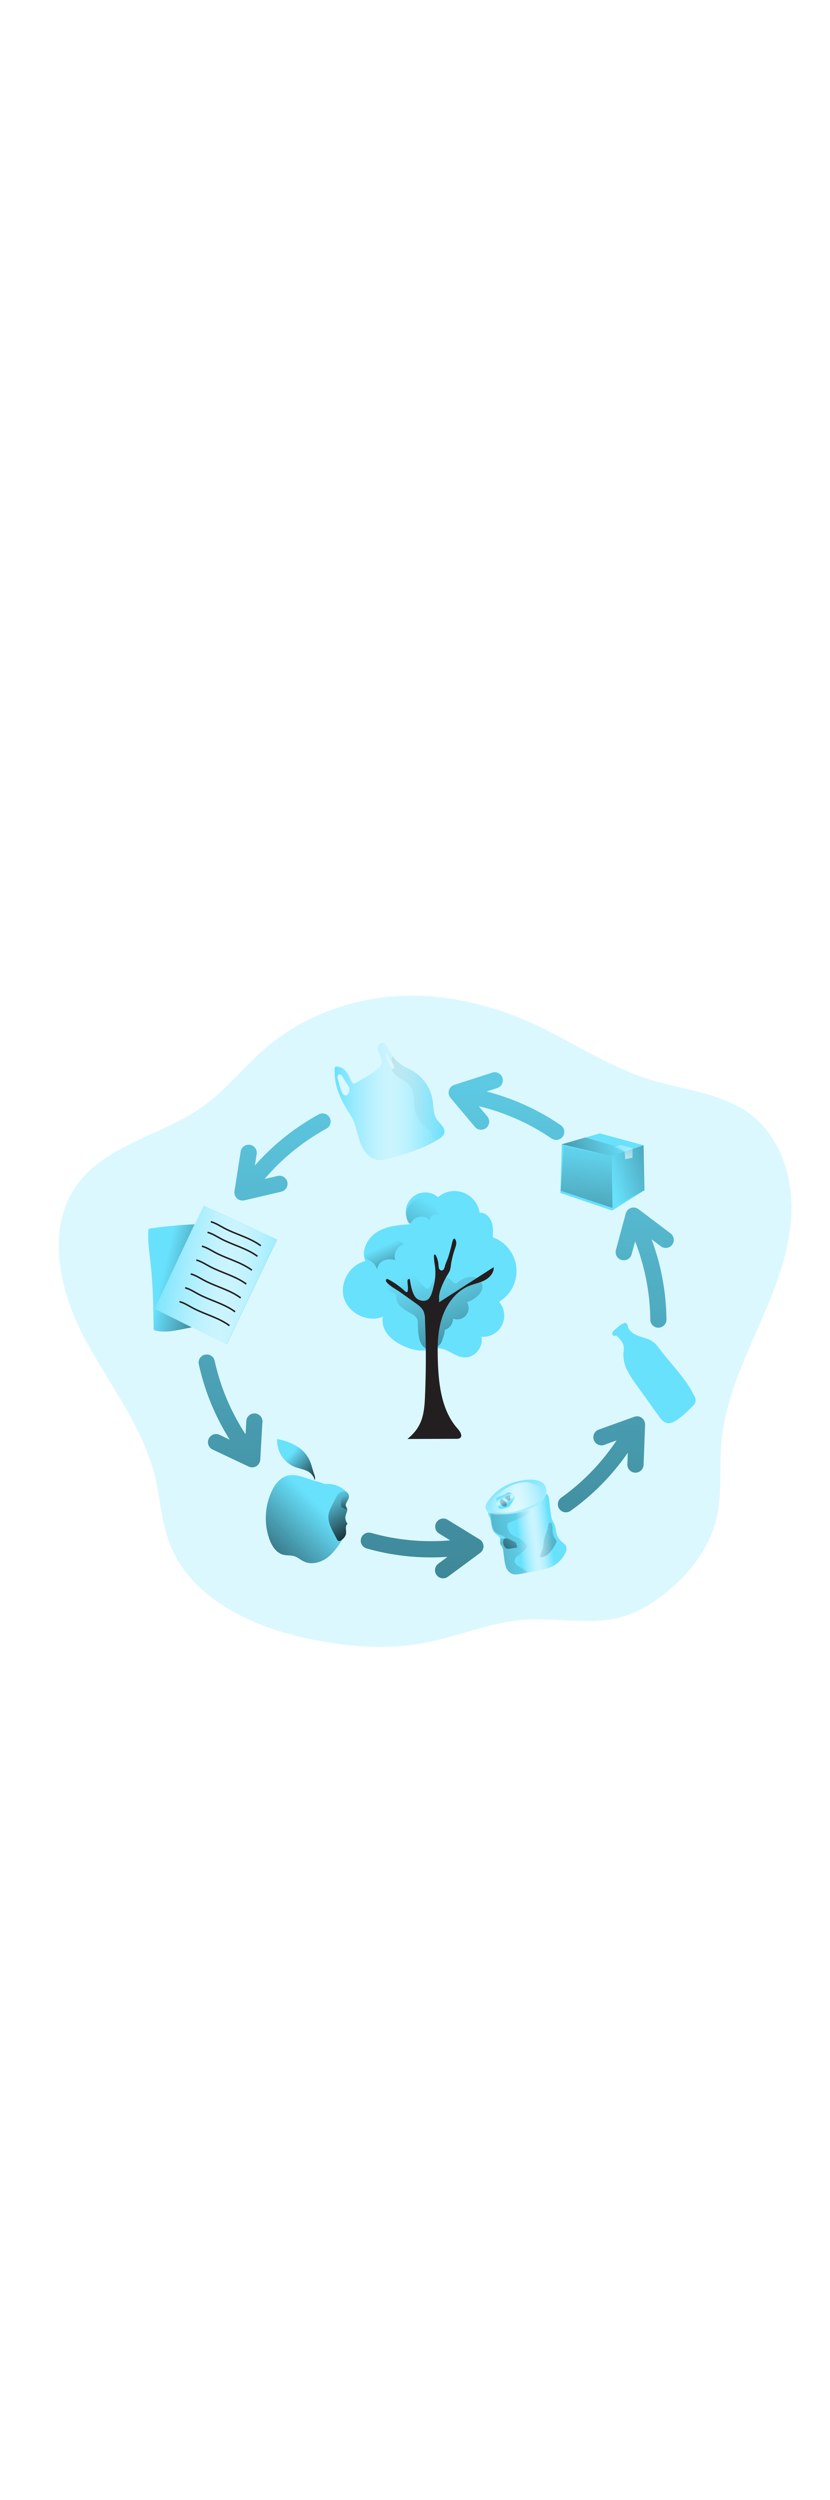 <svg id="_0245_recycling_4" xmlns="http://www.w3.org/2000/svg" xmlns:xlink="http://www.w3.org/1999/xlink" viewBox="0 0 500 500" data-imageid="recycling-4-19" imageName="Recycling 4" class="illustrations_image" style="width: 166px;"><defs><style>.cls-1_recycling-4-19,.cls-2_recycling-4-19,.cls-3_recycling-4-19,.cls-4_recycling-4-19,.cls-5_recycling-4-19,.cls-6_recycling-4-19,.cls-7_recycling-4-19,.cls-8_recycling-4-19,.cls-9_recycling-4-19,.cls-10_recycling-4-19,.cls-11_recycling-4-19,.cls-12_recycling-4-19,.cls-13_recycling-4-19,.cls-14_recycling-4-19,.cls-15_recycling-4-19,.cls-16_recycling-4-19,.cls-17_recycling-4-19,.cls-18_recycling-4-19,.cls-19_recycling-4-19,.cls-20_recycling-4-19,.cls-21_recycling-4-19,.cls-22_recycling-4-19,.cls-23_recycling-4-19,.cls-24_recycling-4-19,.cls-25_recycling-4-19,.cls-26_recycling-4-19,.cls-27_recycling-4-19,.cls-28_recycling-4-19,.cls-29_recycling-4-19,.cls-30_recycling-4-19,.cls-31_recycling-4-19,.cls-32_recycling-4-19,.cls-33_recycling-4-19,.cls-34_recycling-4-19,.cls-35_recycling-4-19{stroke-width:0px;}.cls-1_recycling-4-19,.cls-36_recycling-4-19{fill:none;}.cls-2_recycling-4-19{fill:url(#linear-gradient-29-recycling-4-19);}.cls-3_recycling-4-19{fill:url(#linear-gradient-30-recycling-4-19);}.cls-4_recycling-4-19{fill:url(#linear-gradient-28-recycling-4-19);}.cls-5_recycling-4-19{fill:url(#linear-gradient-25-recycling-4-19);}.cls-6_recycling-4-19{fill:url(#linear-gradient-11-recycling-4-19);}.cls-7_recycling-4-19{fill:url(#linear-gradient-12-recycling-4-19);}.cls-8_recycling-4-19{fill:url(#linear-gradient-13-recycling-4-19);}.cls-9_recycling-4-19{fill:url(#linear-gradient-10-recycling-4-19);}.cls-10_recycling-4-19{fill:url(#linear-gradient-17-recycling-4-19);}.cls-11_recycling-4-19{fill:url(#linear-gradient-16-recycling-4-19);}.cls-12_recycling-4-19{fill:url(#linear-gradient-19-recycling-4-19);}.cls-13_recycling-4-19{fill:url(#linear-gradient-15-recycling-4-19);}.cls-14_recycling-4-19{fill:url(#linear-gradient-23-recycling-4-19);}.cls-15_recycling-4-19{fill:url(#linear-gradient-18-recycling-4-19);}.cls-16_recycling-4-19{fill:url(#linear-gradient-14-recycling-4-19);}.cls-17_recycling-4-19{fill:url(#linear-gradient-22-recycling-4-19);}.cls-18_recycling-4-19{fill:url(#linear-gradient-20-recycling-4-19);}.cls-19_recycling-4-19{fill:url(#linear-gradient-27-recycling-4-19);}.cls-20_recycling-4-19{fill:url(#linear-gradient-24-recycling-4-19);}.cls-21_recycling-4-19{fill:url(#linear-gradient-26-recycling-4-19);}.cls-22_recycling-4-19{fill:url(#linear-gradient-21-recycling-4-19);}.cls-22_recycling-4-19,.cls-23_recycling-4-19,.cls-24_recycling-4-19,.cls-25_recycling-4-19,.cls-26_recycling-4-19,.cls-27_recycling-4-19{opacity:.65;}.cls-22_recycling-4-19,.cls-23_recycling-4-19,.cls-24_recycling-4-19,.cls-25_recycling-4-19,.cls-26_recycling-4-19,.cls-27_recycling-4-19,.cls-33_recycling-4-19{isolation:isolate;}.cls-23_recycling-4-19{fill:url(#linear-gradient-31-recycling-4-19);}.cls-24_recycling-4-19{fill:url(#linear-gradient);}.cls-36_recycling-4-19{stroke:#231f20;stroke-miterlimit:10;stroke-width:.92px;}.cls-25_recycling-4-19{fill:url(#linear-gradient-7-recycling-4-19);}.cls-26_recycling-4-19{fill:url(#linear-gradient-2-recycling-4-19);}.cls-27_recycling-4-19{fill:url(#linear-gradient-6-recycling-4-19);}.cls-28_recycling-4-19{fill:url(#linear-gradient-4-recycling-4-19);}.cls-29_recycling-4-19{fill:url(#linear-gradient-3-recycling-4-19);}.cls-30_recycling-4-19{fill:url(#linear-gradient-8-recycling-4-19);}.cls-31_recycling-4-19{fill:url(#linear-gradient-9-recycling-4-19);}.cls-32_recycling-4-19{fill:url(#linear-gradient-5-recycling-4-19);}.cls-33_recycling-4-19{opacity:.24;}.cls-33_recycling-4-19,.cls-35_recycling-4-19{fill:#68e1fd;}.cls-34_recycling-4-19{fill:#231f20;}</style><linearGradient id="linear-gradient-recycling-4-19" x1="862.67" y1="2555.21" x2="880.98" y2="2570.54" gradientTransform="translate(-476.02 2882.55) scale(1 -1)" gradientUnits="userSpaceOnUse"><stop offset="0" stop-color="#fff" stop-opacity="0"/><stop offset=".07" stop-color="#fff" stop-opacity=".22"/><stop offset=".16" stop-color="#fff" stop-opacity=".45"/><stop offset=".25" stop-color="#fff" stop-opacity=".65"/><stop offset=".33" stop-color="#fff" stop-opacity=".8"/><stop offset=".4" stop-color="#fff" stop-opacity=".91"/><stop offset=".46" stop-color="#fff" stop-opacity=".98"/><stop offset=".51" stop-color="#fff"/><stop offset=".56" stop-color="#fff" stop-opacity=".98"/><stop offset=".62" stop-color="#fff" stop-opacity=".91"/><stop offset=".69" stop-color="#fff" stop-opacity=".8"/><stop offset=".76" stop-color="#fff" stop-opacity=".65"/><stop offset=".84" stop-color="#fff" stop-opacity=".46"/><stop offset=".93" stop-color="#fff" stop-opacity=".23"/><stop offset="1" stop-color="#fff" stop-opacity="0"/></linearGradient><linearGradient id="linear-gradient-2-recycling-4-19" x1="788.11" y1="2460.37" x2="807.65" y2="2462.81" xlink:href="#linear-gradient-recycling-4-19"/><linearGradient id="linear-gradient-3-recycling-4-19" x1="793.23" y1="2466.36" x2="762.1" y2="2432.25" gradientTransform="translate(-476.02 2882.55) scale(1 -1)" gradientUnits="userSpaceOnUse"><stop offset="0" stop-color="#010101" stop-opacity="0"/><stop offset=".95" stop-color="#010101"/></linearGradient><linearGradient id="linear-gradient-4-recycling-4-19" x1="796.35" y1="2459.34" x2="866.39" y2="2447.43" xlink:href="#linear-gradient-3-recycling-4-19"/><linearGradient id="linear-gradient-5-recycling-4-19" x1="779.12" y1="2503.15" x2="805.06" y2="2434.78" gradientTransform="translate(-476.02 2882.55) scale(1 -1)" gradientUnits="userSpaceOnUse"><stop offset="0" stop-color="#fff" stop-opacity="0"/><stop offset=".95" stop-color="#fff"/></linearGradient><linearGradient id="linear-gradient-6-recycling-4-19" x1="771.14" y1="2483.44" x2="802.59" y2="2483.44" xlink:href="#linear-gradient-recycling-4-19"/><linearGradient id="linear-gradient-7-recycling-4-19" x1="779.29" y1="2484.41" x2="781.58" y2="2479.95" xlink:href="#linear-gradient-recycling-4-19"/><linearGradient id="linear-gradient-8-recycling-4-19" x1="778.65" y1="2488.56" x2="796.73" y2="2461.09" xlink:href="#linear-gradient-3-recycling-4-19"/><linearGradient id="linear-gradient-9-recycling-4-19" x1="775.16" y1="2486.26" x2="793.24" y2="2458.8" xlink:href="#linear-gradient-3-recycling-4-19"/><linearGradient id="linear-gradient-10-recycling-4-19" x1="800.7" y1="2459.78" x2="650.77" y2="2429.79" xlink:href="#linear-gradient-3-recycling-4-19"/><linearGradient id="linear-gradient-11-recycling-4-19" x1="651.57" y1="2510.11" x2="673.1" y2="2490.19" xlink:href="#linear-gradient-3-recycling-4-19"/><linearGradient id="linear-gradient-12-recycling-4-19" x1="667.32" y1="2479" x2="605.36" y2="2416.74" xlink:href="#linear-gradient-3-recycling-4-19"/><linearGradient id="linear-gradient-13-recycling-4-19" x1="732.96" y1="2840.34" x2="725.63" y2="1772.75" xlink:href="#linear-gradient-3-recycling-4-19"/><linearGradient id="linear-gradient-14-recycling-4-19" x1="840.67" y1="2839.6" x2="833.34" y2="1772.01" xlink:href="#linear-gradient-3-recycling-4-19"/><linearGradient id="linear-gradient-15-recycling-4-19" x1="865.8" y1="2839.42" x2="858.48" y2="1771.85" xlink:href="#linear-gradient-3-recycling-4-19"/><linearGradient id="linear-gradient-16-recycling-4-19" x1="781.97" y1="2839.99" x2="774.65" y2="1772.42" xlink:href="#linear-gradient-3-recycling-4-19"/><linearGradient id="linear-gradient-17-recycling-4-19" x1="647.29" y1="2840.92" x2="639.96" y2="1773.34" xlink:href="#linear-gradient-3-recycling-4-19"/><linearGradient id="linear-gradient-18-recycling-4-19" x1="616.94" y1="2841.13" x2="609.61" y2="1773.55" xlink:href="#linear-gradient-3-recycling-4-19"/><linearGradient id="linear-gradient-19-recycling-4-19" x1="673.19" y1="2487.13" x2="693.94" y2="2452.94" xlink:href="#linear-gradient-3-recycling-4-19"/><linearGradient id="linear-gradient-20-recycling-4-19" x1="683.36" y1="2484.3" x2="687.18" y2="2464.16" xlink:href="#linear-gradient-3-recycling-4-19"/><linearGradient id="linear-gradient-21-recycling-4-19" x1="677.59" y1="2722.05" x2="743.78" y2="2722.05" xlink:href="#linear-gradient-recycling-4-19"/><linearGradient id="linear-gradient-22-recycling-4-19" x1="740.83" y1="2725.56" x2="305" y2="2675.65" gradientTransform="translate(-476.02 2882.55) scale(1 -1)" gradientUnits="userSpaceOnUse"><stop offset="0" stop-color="#010101" stop-opacity="0"/><stop offset=".41" stop-color="#010101" stop-opacity=".41"/><stop offset=".95" stop-color="#010101"/></linearGradient><linearGradient id="linear-gradient-23-recycling-4-19" x1="838.94" y1="2675.64" x2="939.35" y2="2703.72" gradientTransform="translate(-471 2884.32) scale(1 -1)" xlink:href="#linear-gradient-3-recycling-4-19"/><linearGradient id="linear-gradient-24-recycling-4-19" x1="846.56" y1="2704.73" x2="846.71" y2="2676.65" gradientTransform="translate(-471 2884.32) scale(1 -1)" xlink:href="#linear-gradient-5-recycling-4-19"/><linearGradient id="linear-gradient-25-recycling-4-19" x1="828.24" y1="2704.31" x2="808.09" y2="2526.68" gradientTransform="translate(-471 2884.32) scale(1 -1)" xlink:href="#linear-gradient-3-recycling-4-19"/><linearGradient id="linear-gradient-26-recycling-4-19" x1="846.05" y1="2702.88" x2="737.79" y2="2658.71" gradientTransform="translate(-471 2884.32) scale(1 -1)" xlink:href="#linear-gradient-3-recycling-4-19"/><linearGradient id="linear-gradient-27-recycling-4-19" x1="733.79" y1="2621.99" x2="781.71" y2="2492.89" xlink:href="#linear-gradient-22-recycling-4-19"/><linearGradient id="linear-gradient-28-recycling-4-19" x1="735.08" y1="2661.1" x2="680.83" y2="2575.49" xlink:href="#linear-gradient-22-recycling-4-19"/><linearGradient id="linear-gradient-29-recycling-4-19" x1="706.42" y1="2634.63" x2="722.9" y2="2596.94" xlink:href="#linear-gradient-22-recycling-4-19"/><linearGradient id="linear-gradient-30-recycling-4-19" x1="574.51" y1="2619.51" x2="639.82" y2="2604.24" xlink:href="#linear-gradient-3-recycling-4-19"/><linearGradient id="linear-gradient-31-recycling-4-19" x1="561.92" y1="2624.8" x2="653.02" y2="2611.53" gradientTransform="translate(-471 2884.32) scale(1 -1)" xlink:href="#linear-gradient-recycling-4-19"/></defs><path id="background_recycling-4-19" class="cls-33_recycling-4-19 targetColor" d="M158.63,129.55c-12.38,10.94-22.76,24.16-36.18,33.81-24.45,17.55-58.35,22.89-76.03,47.32-18.75,25.87-11.03,62.51,3.69,90.87,14.72,28.36,35.79,54.09,43.29,85.1,3.18,13.03,3.82,26.68,8.45,39.27,12.65,34.36,51.02,51.78,86.94,58.86,21.61,4.24,43.98,6.05,65.66,2.13,20.63-3.73,40.28-12.58,61.18-14.15,19.84-1.49,40.31,3.63,59.41-1.9,9.54-2.76,18.13-8.05,25.87-14.25,14.6-11.68,26.69-27.34,30.87-45.57,3.32-14.52,1.5-29.67,2.74-44.5,2.01-23.95,11.93-46.41,21.59-68.4,9.66-21.99,19.27-44.68,20.59-68.67,1.32-24-7.3-49.97-27.38-63.16-19.25-12.66-44.64-13.46-65.83-21.71-17.63-6.86-33.83-16.37-50.5-25.15-33.36-17.57-72.12-27.28-109.71-20.53-23.73,4.27-46.48,14.58-64.65,30.63Z" style="fill: rgb(104, 225, 253);"/><g id="bottle_recycling-4-19"><path class="cls-35_recycling-4-19 targetColor" d="M370.58,297.86c-.78.48-1.38,1.2-1.72,2.04-.23.87.43,2.01,1.32,1.88.29-.1.59-.17.9-.21.34.07.64.25.84.52,1.78,1.85,3.66,3.92,3.86,6.48.02,1.04-.05,2.08-.22,3.1-.24,3.63.51,7.27,2.16,10.51,1.64,3.23,3.57,6.3,5.77,9.19l13.28,18.6c1.27,1.79,2.73,3.7,4.87,4.22,2.47.6,4.93-.88,6.97-2.39,3.1-2.32,5.98-4.91,8.63-7.74,2-1.51,2.39-4.36.88-6.35,0,0,0,0,0-.01-4.92-10.23-13.35-18.29-20.18-27.35-1.4-1.85-2.77-3.8-4.66-5.15-2.51-1.8-5.67-2.35-8.57-3.4-2.9-1.06-5.87-2.98-6.55-6-.05-.46-.19-.9-.43-1.3-1.64-2.16-5.93,2.43-7.13,3.33Z" style="fill: rgb(104, 225, 253);"/><path class="cls-24_recycling-4-19" d="M370.58,297.86c-.78.48-1.38,1.2-1.72,2.04-.23.87.43,2.01,1.32,1.88.29-.1.59-.17.9-.21.34.07.64.25.84.52,1.78,1.85,3.66,3.92,3.86,6.48.02,1.04-.05,2.08-.22,3.1-.24,3.63.51,7.27,2.16,10.51,1.64,3.23,3.57,6.3,5.77,9.19l13.28,18.6c1.27,1.79,2.73,3.7,4.87,4.22,2.47.6,4.93-.88,6.97-2.39,3.1-2.32,5.98-4.91,8.63-7.74,2-1.51,2.39-4.36.88-6.35,0,0,0,0,0-.01-4.92-10.23-13.35-18.29-20.18-27.35-1.4-1.85-2.77-3.8-4.66-5.15-2.51-1.8-5.67-2.35-8.57-3.4-2.9-1.06-5.87-2.98-6.55-6-.05-.46-.19-.9-.43-1.3-1.64-2.16-5.93,2.43-7.13,3.33Z"/></g><g id="can_recycling-4-19"><path class="cls-35_recycling-4-19 targetColor" d="M298.17,420.56c1.13,1.11,2.84,1.86,3.18,3.41.24,1.11-.34,2.39.16,3.38.23.39.5.76.8,1.11.52.86.81,1.84.86,2.85l.61,4.77c.14,1.75.52,3.48,1.11,5.14.61,1.67,1.86,3.03,3.48,3.79,1.77.72,3.78.37,5.66,0l10.89-2.08c2.05-.33,4.07-.84,6.04-1.52,4.06-1.58,7.41-4.58,9.41-8.45.73-1.42,1.26-3.13.6-4.58-.52-1.14-1.64-1.85-2.58-2.67-1.74-1.54-2.92-3.6-3.39-5.88-.16-1.37-.43-2.73-.8-4.06-.35-.96-.95-1.82-1.36-2.76-.51-1.28-.84-2.61-.99-3.98-.36-2.39-.64-4.77-.84-7.23-.16-1.84-.37-3.9-1.81-5.06-1.19,2.98-3.81,5.2-6.7,6.59-2.95,1.26-6.05,2.16-9.22,2.66-4.94,1-9.98,2-15,1.45-.98-.11-3.79-.56-4.25.8-.26.8,1.1,2.92,1.31,3.81.73,2.9.6,6.33,2.82,8.53Z" style="fill: rgb(104, 225, 253);"/><path class="cls-26_recycling-4-19" d="M340.38,433c-2,3.87-5.36,6.88-9.43,8.45-1.96.68-3.97,1.18-6.02,1.5-2.54.49-5.03.98-7.54,1.43-1.11.23-2.24.45-3.35.65-1.89.36-3.87.72-5.66,0-1.61-.75-2.86-2.11-3.48-3.77-.58-1.66-.95-3.39-1.11-5.14-.2-1.59-.42-3.18-.62-4.77-.04-1.01-.33-1.99-.84-2.86-.31-.35-.59-.72-.84-1.11-.49-1.01.1-2.24-.14-3.38,0-.07,0-.17-.1-.23-.42-1.37-2.02-2.12-3.09-3.18-2.22-2.18-2.08-5.62-2.77-8.45-.23-.91-1.59-3.05-1.3-3.83.46-1.34,3.25-.87,4.23-.75,5.01.55,10.05-.45,14.99-1.46,3.18-.49,6.28-1.39,9.23-2.66,2.97-1.29,5.35-3.63,6.7-6.57,1.43,1.14,1.63,3.22,1.79,5.03.19,2.39.49,4.85.84,7.22.17,1.36.51,2.7,1.01,3.98.42.94,1.01,1.79,1.37,2.76.35,1.34.6,2.69.75,4.06.46,2.28,1.65,4.34,3.38,5.89.95.8,2.08,1.53,2.57,2.66.68,1.41.13,3.09-.59,4.53Z"/><path class="cls-29_recycling-4-19" d="M309.7,425.69c.36.13.69.33.97.59.67.72.49,1.94,1.13,2.68-.52.29-1.09.46-1.68.51l-2.74.42c-.68.16-1.38.16-2.06,0-1.66-.57-2.74-3.71-1.96-5.26,1.15-2.28,4.74.35,6.34,1.06Z"/><path class="cls-28_recycling-4-19" d="M327.57,425.42c-.23,1.59-.17,3.25-.67,4.77-.45,1.39-1.33,2.65-1.52,4.1-.04.18-.02.37.06.54.18.32.64.32,1.01.25,2.02-.49,3.82-1.63,5.12-3.25,1.29-1.62,2.39-3.37,3.29-5.23.27-.39.39-.86.36-1.34-.1-.34-.28-.65-.52-.91-1.16-1.53-1.82-3.38-1.88-5.3.06-1.06.02-2.13-.1-3.18-.21-1.07-.8-2.19-1.84-1.46-.74.5-.84,2.72-1.09,3.54-.75,2.54-1.86,4.92-2.23,7.48Z"/><path class="cls-35_recycling-4-19 targetColor" d="M293.74,401.63c-.77.99-1.21,2.19-1.27,3.44.17,1.68,1.27,3.12,2.83,3.75,1.54.6,3.2.85,4.85.75,6.72-.06,13.36-1.41,19.57-3.98,2.95-1.22,5.89-2.78,7.76-5.37,1.87-2.58,2.39-6.36.41-8.9-3.62-4.64-12.97-2.9-17.8-1.54-6.7,1.86-12.5,6.07-16.35,11.85Z" style="fill: rgb(104, 225, 253);"/><path class="cls-32_recycling-4-19" d="M293.74,401.63c-.77.99-1.21,2.19-1.27,3.44.17,1.68,1.27,3.12,2.83,3.75,1.54.6,3.2.85,4.85.75,6.72-.06,13.36-1.41,19.57-3.98,2.95-1.22,5.89-2.78,7.76-5.37,1.87-2.58,2.39-6.36.41-8.9-3.62-4.64-12.97-2.9-17.8-1.54-6.7,1.86-12.5,6.07-16.35,11.85Z"/><path class="cls-27_recycling-4-19" d="M305.28,393.28c-1.47.92-2.89,1.93-4.23,3.02-1.25.98-2.49,1.97-3.64,3.06s-2.27,2.39-2.29,3.98c.04,1.32.71,2.54,1.8,3.28,1.08.73,2.31,1.2,3.6,1.38,5.57.99,11.31-.67,16.59-2.77,1.59-.63,3.14-1.3,4.66-2.05.82-.37,1.59-.84,2.3-1.39,2.12-1.78,2.99-4.63,2.24-7.29-.15-.52-.39-1.01-.72-1.45-.87-1.12-2.23-1.39-3.52-1.73-.99-.27-1.86-.8-2.84-1.1-2.72-.8-6.28,0-8.91.8-1.76.54-3.45,1.3-5.03,2.25Z"/><path class="cls-35_recycling-4-19 targetColor" d="M299.96,398.91c-.28.08-.53.23-.75.43-.21.28-.34.62-.36.97-.19,1.64.22,3.29,1.15,4.65.26.44.67.78,1.15.95.34.08.68.08,1.02,0,1.01-.15,2-.36,2.98-.63.43-.1.84-.26,1.22-.48.68-.49,1.22-1.14,1.59-1.89l1.91-3.31c.27-.36.38-.8.33-1.24-.1-.27-.28-.51-.51-.68-.96-.92-2.15-1.92-3.46-1.66-.9.17-1.59.94-2.39,1.35-1.21.62-2.62.99-3.89,1.53Z" style="fill: rgb(104, 225, 253);"/><path class="cls-25_recycling-4-19" d="M299.96,398.91c-.28.08-.53.23-.75.43-.21.28-.34.62-.36.97-.19,1.64.22,3.29,1.15,4.65.26.44.67.78,1.15.95.34.08.68.08,1.02,0,1.01-.15,2-.36,2.98-.63.43-.1.84-.26,1.22-.48.68-.49,1.22-1.14,1.59-1.89l1.91-3.31c.27-.36.38-.8.33-1.24-.1-.27-.28-.51-.51-.68-.96-.92-2.15-1.92-3.46-1.66-.9.17-1.59.94-2.39,1.35-1.21.62-2.62.99-3.89,1.53Z"/><path class="cls-30_recycling-4-19" d="M306.82,397.59l-1.77.68c-.39.15-.8.37-.87.8s.33.72.67.95l.8.53c.25.19.54.34.84.43.31.09.65-.02.85-.28.14-.27.18-.59.1-.88l-.29-2"/><path class="cls-31_recycling-4-19" d="M303.18,400.25c-.54-.33-1.24-.21-1.64.29-.37.5-.47,1.16-.25,1.74.23.57.59,1.08,1.05,1.49.4.4.91.68,1.46.8.57.11,1.16-.16,1.43-.68.11-.31.11-.65,0-.95-.35-1.3-1.59-2.08-2.78-2.74"/><path class="cls-9_recycling-4-19" d="M305.87,414.86c-.22.37-.3.81-.22,1.23.06,1.88.83,3.67,2.15,5.01,1.33,1.23,3.18,1.73,4.77,2.54,1.9.98,3.52,2.42,4.72,4.19.18.23.28.51.29.8-.06.26-.2.5-.39.68-1.18,1.43-2.49,2.74-3.93,3.91-1.34,1.01-3.03,1.98-3.22,3.64-.23,1.92,1.72,3.32,3.41,4.29.95.52,1.85,1.04,2.77,1.59.64.36,1.39.94,1.17,1.65-1.11.23-2.24.45-3.35.65-1.89.36-3.87.72-5.66,0-1.61-.75-2.86-2.11-3.48-3.77-.58-1.66-.95-3.39-1.11-5.14-.2-1.59-.42-3.18-.62-4.77-.04-1.01-.33-1.99-.84-2.86-.31-.35-.59-.72-.84-1.11-.49-1.01.1-2.24-.14-3.38,0-.07,0-.17-.1-.23.98.33,2.7.26,3.12-.59-2.39-1.98-5.75-1.72-7.31-5.1-.41-1.06-.68-2.18-.8-3.32-.29-2.12-.58-4.2-.87-6.32,4,.51,8.04.7,12.07.56,4.15-.24,8.22-1.16,12.07-2.74-.14,2.39-2.67,3.75-4.85,4.65-2.6,1.07-5.17,2.18-7.77,3.25-.4.12-.76.35-1.03.67Z"/></g><g id="organic_recycling-4-19"><path class="cls-35_recycling-4-19 targetColor" d="M186.26,376.11c-1.83-3.52-4.66-6.42-8.14-8.34-3.47-1.9-7.23-3.22-11.14-3.9-.43,7.19,3.71,13.88,10.34,16.7,2.39.95,4.98,1.34,7.33,2.39,2.49.99,4.34,3.14,4.94,5.75.61-1.59-.21-3.28-.72-4.77-.82-2.61-1.4-5.34-2.62-7.83Z" style="fill: rgb(104, 225, 253);"/><path class="cls-6_recycling-4-19" d="M186.26,376.11c-1.83-3.52-4.66-6.42-8.14-8.34-3.47-1.9-7.23-3.22-11.14-3.9-.43,7.19,3.71,13.88,10.34,16.7,2.39.95,4.98,1.34,7.33,2.39,2.49.99,4.34,3.14,4.94,5.75.61-1.59-.21-3.28-.72-4.77-.82-2.61-1.4-5.34-2.62-7.83Z"/><path class="cls-35_recycling-4-19 targetColor" d="M191.28,389.48c-3.18-.66-6.23-2-9.37-2.93s-6.55-1.42-9.65-.34c-3.98,1.39-6.71,5.13-8.52,8.96-4.19,8.99-4.76,19.24-1.59,28.63,1.46,4.28,4.18,8.69,8.57,9.78,2.14.53,4.45.21,6.55.86,2.11.65,3.79,2.24,5.79,3.18,4.4,2.08,9.81.8,13.77-2.04,3.96-2.84,6.75-6.96,9.39-11.05-1.34-2.35-1.34-5.24,0-7.6-.78.58-1.83.65-2.69.2-.84-.47-1.5-1.19-1.9-2.06-1.85-3.66-.39-8.12,3.27-9.97.23-.12.47-.22.71-.31-.92-1.52-.92-3.41,0-4.93.93-1.47,2.12-2.75,3.52-3.79-3.21-3.44-7.76-5.32-12.46-5.16-1.85.09-3.54-1.05-5.38-1.43Z" style="fill: rgb(104, 225, 253);"/><path class="cls-7_recycling-4-19" d="M191.28,389.48c-3.18-.66-6.23-2-9.37-2.93s-6.55-1.42-9.65-.34c-3.98,1.39-6.71,5.13-8.52,8.96-4.19,8.99-4.76,19.24-1.59,28.63,1.46,4.28,4.18,8.69,8.57,9.78,2.14.53,4.45.21,6.55.86,2.11.65,3.79,2.24,5.79,3.18,4.4,2.08,9.81.8,13.77-2.04,3.96-2.84,6.75-6.96,9.39-11.05-1.34-2.35-1.34-5.24,0-7.6-.78.58-1.83.65-2.69.2-.84-.47-1.5-1.19-1.9-2.06-1.85-3.66-.39-8.12,3.27-9.97.23-.12.47-.22.71-.31-.92-1.52-.92-3.41,0-4.93.93-1.47,2.12-2.75,3.52-3.79-3.21-3.44-7.76-5.32-12.46-5.16-1.85.09-3.54-1.05-5.38-1.43Z"/></g><g id="arrow_recycling-4-19"><path class="cls-35_recycling-4-19 targetColor" d="M291.28,428.26c.07,1.62-.66,3.17-1.96,4.14l-19.48,14.4c-.83.63-1.85.97-2.89.97-2.69.02-4.89-2.15-4.91-4.85,0-1.57.74-3.05,2.01-3.98l5.53-4.1c-3.28.2-6.57.33-9.85.33-13.18.01-26.3-1.82-38.97-5.43-2.57-.79-4.01-3.51-3.23-6.08.77-2.5,3.36-3.94,5.89-3.28,15.53,4.39,31.73,5.92,47.8,4.52l-6.82-4.18c-2.26-1.46-2.91-4.48-1.45-6.74,1.41-2.18,4.27-2.87,6.52-1.59l19.45,11.93c1.39.84,2.28,2.31,2.35,3.94Z" style="fill: rgb(104, 225, 253);"/><path class="cls-35_recycling-4-19 targetColor" d="M388.61,355.22l-.91,24.19c-.1,2.62-2.25,4.71-4.88,4.72h-.2c-2.69-.11-4.78-2.38-4.68-5.07l.25-6.99c-1.85,2.74-3.83,5.4-5.92,8-8.21,10.3-17.82,19.4-28.55,27.04-.82.6-1.82.91-2.83.91-2.69-.02-4.86-2.23-4.83-4.92.01-1.56.77-3.01,2.03-3.92,9.99-7.12,18.93-15.6,26.57-25.2,2.39-2.99,4.68-6.12,6.8-9.31l-7.55,2.74c-2.56.88-5.34-.48-6.21-3.04-.86-2.5.43-5.23,2.9-6.16l21.47-7.74c1.51-.57,3.21-.34,4.52.61,1.31.97,2.06,2.52,2.01,4.14Z" style="fill: rgb(104, 225, 253);"/><path class="cls-35_recycling-4-19 targetColor" d="M404.93,246.81c-1.63,2.15-4.69,2.57-6.83.94,0,0,0,0,0,0l-5.57-4.19c1.14,3.09,2.18,6.24,3.13,9.39,3.72,12.65,5.68,25.74,5.82,38.93,0,2.69-2.16,4.88-4.85,4.92h0c-2.68.02-4.86-2.14-4.88-4.81,0-.01,0-.03,0-.04-.13-12.27-1.96-24.46-5.43-36.22-1.06-3.67-2.3-7.32-3.71-10.93l-2.12,7.77c-.56,2.15-2.51,3.63-4.73,3.61-.44,0-.88-.06-1.3-.16-2.59-.71-4.12-3.38-3.42-5.98,0,0,0,0,0-.01l5.92-22.05c.72-2.6,3.41-4.12,6.01-3.41.59.16,1.15.44,1.64.8l19.31,14.6c2.17,1.61,2.62,4.67,1.01,6.83,0,0,0,0,0,0Z" style="fill: rgb(104, 225, 253);"/><path class="cls-35_recycling-4-19 targetColor" d="M339.11,181.57c-.92,1.32-2.42,2.11-4.03,2.12-.98,0-1.95-.3-2.77-.84-10.13-6.93-21.17-12.42-32.81-16.33-3.64-1.23-7.38-2.31-11.14-3.18l5.2,6.18c1.73,2.07,1.46,5.15-.59,6.9-.9.73-2.02,1.13-3.18,1.14-1.45,0-2.82-.64-3.74-1.76l-14.67-17.5c-1.73-2.06-1.46-5.14.61-6.87.48-.4,1.04-.71,1.63-.9l23.07-7.45c2.58-.76,5.29.73,6.05,3.31.72,2.47-.6,5.08-3.02,5.95l-6.6,2.15c3.18.8,6.36,1.79,9.5,2.83,12.49,4.17,24.35,10.06,35.21,17.5,2.19,1.53,2.75,4.54,1.27,6.76Z" style="fill: rgb(104, 225, 253);"/><path class="cls-35_recycling-4-19 targetColor" d="M196.61,176.89c-10.75,5.9-20.63,13.26-29.37,21.86-2.73,2.7-5.36,5.57-7.87,8.45l7.83-1.82c2.62-.64,5.25.97,5.89,3.58.64,2.62-.97,5.25-3.58,5.89-.03,0-.06.02-.1.02l-22.21,5.2c-.36.07-.73.12-1.11.13-2.69,0-4.87-2.17-4.88-4.86,0-.27.02-.53.06-.8l3.71-23.86c.43-2.65,2.91-4.46,5.57-4.06,2.65.4,4.47,2.86,4.07,5.51,0,.02,0,.04,0,.06l-1.07,6.93c2.15-2.51,4.42-4.92,6.8-7.25,9.37-9.26,19.99-17.17,31.54-23.51,2.34-1.34,5.32-.53,6.65,1.81s.53,5.32-1.81,6.65c-.05.03-.11.06-.16.09l.02-.02Z" style="fill: rgb(104, 225, 253);"/><path class="cls-35_recycling-4-19 targetColor" d="M158.08,353.56l-1.3,22.76c-.15,2.58-2.29,4.59-4.88,4.59-.72,0-1.43-.16-2.08-.46l-21.89-10.34c-2.4-1.23-3.35-4.18-2.12-6.59,1.18-2.29,3.92-3.27,6.28-2.26l6.31,2.99c-1.79-2.79-3.45-5.66-5.01-8.58-6.22-11.59-10.8-23.99-13.62-36.83-.58-2.64,1.09-5.24,3.73-5.81s5.24,1.09,5.81,3.73c2.63,11.99,6.92,23.55,12.73,34.37,1.81,3.39,3.77,6.7,5.89,9.89l.45-8c.16-2.69,2.48-4.74,5.17-4.58,2.69.16,4.74,2.48,4.58,5.17h0l-.06-.04Z" style="fill: rgb(104, 225, 253);"/><path class="cls-8_recycling-4-19" d="M291.28,428.26c.07,1.62-.66,3.17-1.96,4.14l-19.48,14.4c-.83.63-1.85.97-2.89.97-2.69.02-4.89-2.15-4.91-4.85,0-1.57.74-3.05,2.01-3.98l5.53-4.1c-3.28.2-6.57.33-9.85.33-13.18.01-26.3-1.82-38.97-5.43-2.57-.79-4.01-3.51-3.23-6.08.77-2.5,3.36-3.94,5.89-3.28,15.53,4.39,31.73,5.92,47.8,4.52l-6.82-4.18c-2.26-1.46-2.91-4.48-1.45-6.74,1.41-2.18,4.27-2.87,6.52-1.59l19.45,11.93c1.39.84,2.28,2.31,2.35,3.94Z"/><path class="cls-16_recycling-4-19" d="M388.61,355.22l-.91,24.19c-.1,2.62-2.25,4.71-4.88,4.72h-.2c-2.69-.11-4.78-2.38-4.68-5.07l.25-6.99c-1.85,2.74-3.83,5.4-5.92,8-8.21,10.3-17.82,19.4-28.55,27.04-.82.6-1.82.91-2.83.91-2.69-.02-4.86-2.23-4.83-4.92.01-1.56.77-3.01,2.03-3.92,9.99-7.12,18.93-15.6,26.57-25.2,2.39-2.99,4.68-6.12,6.8-9.31l-7.55,2.74c-2.56.88-5.34-.48-6.21-3.04-.86-2.5.43-5.23,2.9-6.16l21.47-7.74c1.51-.57,3.21-.34,4.52.61,1.31.97,2.06,2.52,2.01,4.14Z"/><path class="cls-13_recycling-4-19" d="M404.93,246.81c-1.63,2.15-4.69,2.57-6.83.94,0,0,0,0,0,0l-5.57-4.19c1.14,3.09,2.18,6.24,3.13,9.39,3.72,12.65,5.68,25.74,5.82,38.93,0,2.69-2.16,4.88-4.85,4.92h0c-2.68.02-4.86-2.14-4.88-4.81,0-.01,0-.03,0-.04-.13-12.27-1.96-24.46-5.43-36.22-1.06-3.67-2.3-7.32-3.71-10.93l-2.12,7.77c-.56,2.15-2.51,3.63-4.73,3.61-.44,0-.88-.06-1.3-.16-2.59-.71-4.12-3.38-3.42-5.98,0,0,0,0,0-.01l5.92-22.05c.72-2.6,3.41-4.12,6.01-3.41.59.16,1.15.44,1.64.8l19.31,14.6c2.17,1.61,2.62,4.67,1.01,6.83,0,0,0,0,0,0Z"/><path class="cls-11_recycling-4-19" d="M339.11,181.57c-.92,1.32-2.42,2.11-4.03,2.12-.98,0-1.95-.3-2.77-.84-10.13-6.93-21.17-12.42-32.81-16.33-3.64-1.23-7.38-2.31-11.14-3.18l5.2,6.18c1.73,2.07,1.46,5.15-.59,6.9-.9.73-2.02,1.13-3.18,1.14-1.45,0-2.82-.64-3.74-1.76l-14.67-17.5c-1.73-2.06-1.46-5.14.61-6.87.48-.4,1.04-.71,1.63-.9l23.07-7.45c2.58-.76,5.29.73,6.05,3.31.72,2.47-.6,5.08-3.02,5.95l-6.6,2.15c3.18.8,6.36,1.79,9.5,2.83,12.49,4.17,24.35,10.06,35.21,17.5,2.19,1.53,2.75,4.54,1.27,6.76Z"/><path class="cls-10_recycling-4-19" d="M196.61,176.89c-10.75,5.9-20.63,13.26-29.37,21.86-2.73,2.7-5.36,5.57-7.87,8.45l7.83-1.82c2.62-.64,5.25.97,5.89,3.58.64,2.62-.97,5.25-3.58,5.89-.03,0-.06.02-.1.02l-22.21,5.2c-.36.07-.73.12-1.11.13-2.69,0-4.87-2.17-4.88-4.86,0-.27.02-.53.06-.8l3.71-23.86c.43-2.65,2.91-4.46,5.57-4.06,2.65.4,4.47,2.86,4.07,5.51,0,.02,0,.04,0,.06l-1.07,6.93c2.15-2.51,4.42-4.92,6.8-7.25,9.37-9.26,19.99-17.17,31.54-23.51,2.34-1.34,5.32-.53,6.65,1.81s.53,5.32-1.81,6.65c-.05.03-.11.06-.16.09l.02-.02Z"/><path class="cls-15_recycling-4-19" d="M158.08,353.56l-1.3,22.76c-.15,2.58-2.29,4.59-4.88,4.59-.72,0-1.43-.16-2.08-.46l-21.89-10.34c-2.4-1.23-3.35-4.18-2.12-6.59,1.18-2.29,3.92-3.27,6.28-2.26l6.31,2.99c-1.79-2.79-3.45-5.66-5.01-8.58-6.22-11.59-10.8-23.99-13.62-36.83-.58-2.64,1.09-5.24,3.73-5.81s5.24,1.09,5.81,3.73c2.63,11.99,6.92,23.55,12.73,34.37,1.81,3.39,3.77,6.7,5.89,9.89l.45-8c.16-2.69,2.48-4.74,5.17-4.58,2.69.16,4.74,2.48,4.58,5.17h0l-.06-.04Z"/><path class="cls-35_recycling-4-19 targetColor" d="M209.69,400.16c-.71,1.34-1.73,2.79-1.2,4.21.15.41.44.8.59,1.19.48,1.31-.41,2.68-.8,4.02-.54,1.86-.13,3.86,1.08,5.36-.91.7-1.08,1.99-1.01,3.13.2,1.12.2,2.27,0,3.4-.42,1.08-1.11,2.03-2,2.76-.72.7-1.76,1.45-2.62.94-.35-.25-.63-.59-.8-.99l-1.7-3.24c-2.04-3.88-4.15-8.21-3.14-12.47.37-1.38.91-2.72,1.59-3.98l2.5-4.97c.53-1.35,1.41-2.53,2.54-3.44,3.08-2,6.83.6,4.98,4.08Z" style="fill: rgb(104, 225, 253);"/><path class="cls-12_recycling-4-19" d="M209.69,400.16c-.71,1.34-1.73,2.79-1.2,4.21.15.41.44.8.59,1.19.48,1.31-.41,2.68-.8,4.02-.54,1.86-.13,3.86,1.08,5.36-.91.7-1.08,1.99-1.01,3.13.2,1.12.2,2.27,0,3.4-.42,1.08-1.11,2.03-2,2.76-.72.7-1.76,1.45-2.62.94-.35-.25-.63-.59-.8-.99l-1.7-3.24c-2.04-3.88-4.15-8.21-3.14-12.47.37-1.38.91-2.72,1.59-3.98l2.5-4.97c.53-1.35,1.41-2.53,2.54-3.44,3.08-2,6.83.6,4.98,4.08Z"/><path class="cls-18_recycling-4-19" d="M205.63,404.8l3.4,1.59c-.54-.83-.89-1.76-1.03-2.74,0-1.15,4.26-4.45,1.15-7.55,0-.02-4.65,1.62-3.53,8.7Z"/></g><g id="plastic_recycling-4-19"><path class="cls-35_recycling-4-19 targetColor" d="M266.3,175.1c-.98-1.34-2.27-2.39-3.18-3.78-2.18-3.32-1.92-7.57-2.51-11.51-1.23-7.63-5.87-14.28-12.61-18.05-1.98-1.07-4.1-1.92-5.98-3.18-4.14-2.7-6.7-7.16-9.23-11.41-.34-.73-.89-1.35-1.59-1.76-1.4-.61-3.09.68-3.41,2.18-.33,1.5.29,3.09.95,4.49.65,1.4,1.42,2.86,1.39,4.42-.06,2.86-2.7,4.88-5.11,6.43-3.57,2.31-7.22,4.49-10.95,6.54-.21.15-.46.24-.72.26-.85.13-1.4-.85-1.76-1.63-.75-2.06-1.83-3.99-3.18-5.72-1.38-1.75-3.46-2.81-5.69-2.9-.34-.03-.67.09-.91.33-.1.2-.16.42-.16.64-.72,11.14,3.98,19.77,9.78,28.75,2.93,4.58,3.61,10.2,5.34,15.37,1.73,5.17,5.4,10.41,10.79,11.06,2.39.29,4.65-.35,6.93-.97,10.34-2.86,20.94-5.79,30.02-11.64,1.3-.84,2.66-1.89,3.12-3.38.45-1.5-.31-3.26-1.32-4.56ZM208.03,156.89c-2.12-.26-3.05-4.77-3.51-6.36l-.98-3.61c-.16-.49-.23-1.01-.19-1.53.04-.52.37-.97.84-1.18.84-.25,1.59.59,2.08,1.34,1.04,1.65,2.12,3.35,3.18,5.01.41.54.73,1.14.95,1.78.43,1.36-.29,4.81-2.37,4.55h0ZM236.81,141.15c-.49-.13-.89-.48-1.11-.94-.85-1.36-1.57-2.8-2.15-4.29-.39-.98-1.59-3.35-1.11-4.39.36-.72.49-.33.75.19.39.8.68,1.59,1.14,2.31.91,1.46,2.04,2.79,2.99,4.22.38.5.59,1.1.62,1.73.02.63-.48,1.15-1.11,1.17-.01,0-.02,0-.03,0Z" style="fill: rgb(104, 225, 253);"/><path class="cls-22_recycling-4-19" d="M266.3,175.1c-.98-1.34-2.27-2.39-3.18-3.78-2.18-3.32-1.92-7.57-2.51-11.51-1.23-7.63-5.87-14.28-12.61-18.05-1.98-1.07-4.1-1.92-5.98-3.18-2.08-1.41-3.88-3.2-5.31-5.27-.39-.52-.75-1.04-1.11-1.59-1-1.5-1.92-3.03-2.82-4.56-.34-.73-.89-1.35-1.59-1.76-1.4-.61-3.09.68-3.41,2.18s.29,3.09.95,4.49c.65,1.4,1.42,2.86,1.39,4.42-.06,2.86-2.7,4.88-5.11,6.43-3.57,2.31-7.22,4.49-10.95,6.54-.21.15-.46.24-.72.26-.85.13-1.4-.85-1.76-1.63-.75-2.06-1.83-3.99-3.18-5.72-1.38-1.75-3.46-2.81-5.69-2.9-.34-.03-.67.09-.91.33-.1.2-.16.42-.16.64-.72,11.14,3.98,19.77,9.78,28.75,2.93,4.58,3.61,10.2,5.34,15.37,1.73,5.17,5.4,10.41,10.79,11.06,2.39.29,4.65-.35,6.93-.97,9.98-2.77,20.13-5.57,28.94-10.99.06,0,.1-.06.13-.06l.95-.59c1.3-.84,2.66-1.89,3.12-3.38.45-1.5-.31-3.26-1.32-4.56ZM208.03,156.89c-2.12-.26-3.05-4.77-3.51-6.36l-.98-3.61c-.16-.49-.23-1.01-.19-1.53.04-.52.37-.97.84-1.18.84-.25,1.59.59,2.08,1.34,1.04,1.65,2.12,3.35,3.18,5.01.41.54.73,1.14.95,1.78.43,1.36-.29,4.81-2.37,4.55h0ZM235.7,140.19c-.85-1.36-1.57-2.8-2.15-4.29-.39-.98-1.59-3.35-1.11-4.39.36-.72.49-.33.75.19.39.8.68,1.59,1.14,2.31.45.72,1.11,1.59,1.65,2.39h0c.46.62.91,1.21,1.3,1.82.38.5.59,1.1.62,1.73.02.63-.48,1.15-1.11,1.17-.01,0-.02,0-.03,0-.07,0-.14-.03-.2-.06h-.06c-.35-.19-.64-.48-.81-.84v-.02Z"/><path class="cls-1_recycling-4-19" d="M237.69,144.53c-.24-.4-.42-.82-.56-1.26-.27-.71-.47-1.46-.58-2.21-.17-.98-.26-1.99-.36-2.96-.06-.56-.1-1.11-.17-1.66-.13-1.59-.25-3.12-.42-4.68"/><path class="cls-17_recycling-4-19" d="M267.59,179.65c-.45,1.5-1.82,2.54-3.12,3.38l-.95.59s-.06,0-.13.06c-.33.16-.68.29-1.04.45-1.6-2.02-2.66-4.42-3.09-6.96-.36.65-1.34.23-1.89-.25-2.51-2.28-5.07-4.62-6.41-7.75-2.47-5.81-.09-13.39-4.18-18.37-2.6-3.18-7.35-4.45-9.66-7.54-.45-.56-.79-1.18-1.03-1.85.2-.07.37-.18.52-.33.62-.65.52-2.02.13-2.96-.22-.56-.52-1.14-.72-1.69h0c-.25-.54-.34-1.13-.25-1.72.13-.56.46-1.05.94-1.37,1.43,2.07,3.23,3.85,5.31,5.27,1.89,1.24,3.98,2.08,5.98,3.18,6.74,3.77,11.39,10.42,12.61,18.05.59,3.98.33,8.19,2.51,11.51.91,1.37,2.21,2.44,3.18,3.78.97,1.34,1.72,2.93,1.29,4.53Z"/></g><g id="cardbox_recycling-4-19"><polygon class="cls-35_recycling-4-19 targetColor" points="338.43 186.32 361.35 179.73 387.7 186.9 388.25 214.01 368.74 226.22 337.58 215.67 338.43 186.32" style="fill: rgb(104, 225, 253);"/><polygon class="cls-14_recycling-4-19" points="368.49 193.37 387.7 186.9 388.25 214.01 368.99 224.64 368.49 193.37"/><polygon class="cls-20_recycling-4-19" points="374.07 186.61 370.12 187.87 376.26 190.5 376.65 195.19 380.99 194.47 381.1 188.71 374.07 186.61"/><polygon class="cls-5_recycling-4-19" points="339.6 187.29 368.49 193.37 368.99 224.64 337.77 214.32 339.6 187.29"/><polygon class="cls-21_recycling-4-19" points="352.44 182.18 379.11 189.84 368.49 193.37 338.43 186.32 352.44 182.18"/></g><g id="tree_recycling-4-19"><path class="cls-35_recycling-4-19 targetColor" d="M230.69,290.21c-9,3.62-20.53-1.83-23.44-11.09-2.91-9.26,3.41-20.32,12.87-22.5-2.76-6.28,1.22-13.87,7.06-17.5,5.84-3.63,12.97-4.18,19.81-4.67-4.06-5.09-3.23-12.51,1.87-16.58,4.42-3.53,10.72-3.42,15.02.26,6.41-5.48,16.05-4.73,21.53,1.67,1.87,2.19,3.09,4.86,3.51,7.71,3.18-.2,6.01,2.39,7.16,5.37,1.15,2.98.95,6.27.75,9.45,11.23,4.01,17.08,16.36,13.08,27.58-1.68,4.72-4.95,8.7-9.25,11.27,4.61,5.35,4.01,13.42-1.33,18.03-2.59,2.24-5.97,3.34-9.39,3.06,1.52,5.96-3.8,12.61-9.94,12.44-5-.14-8.7-3.77-13.31-5.11-5.24-1.52-9.03,1.44-14.16.92-9.68-.98-24.16-8.86-21.84-20.32Z" style="fill: rgb(104, 225, 253);"/><path class="cls-19_recycling-4-19" d="M251.68,294.1c.02-.89-.13-1.77-.42-2.6-.68-1.65-2.39-2.61-3.92-3.45-2.11-1.01-4.08-2.31-5.85-3.84-1.78-1.57-2.83-3.8-2.9-6.17.08-.48.01-.97-.18-1.41-.37-.6-1.18-.67-1.85-.8-3.26-.8-4.55-5.29-2.91-8.22,1.64-2.93,5.24-4.3,8.61-4.29,1.86-.03,3.7.4,5.36,1.26,3.71,2.03,5.63,6.43,9.35,8.45.45.39,1.13.35,1.53-.1.08-.09.15-.2.19-.31,1.37-2.08,2.08-4.73,4.15-6.1,1.67-.99,3.72-1.16,5.53-.45,1.78.72,3.38,1.82,4.68,3.24.52.79,1.57,1.01,2.36.49.2-.13.36-.3.49-.49,2.55-1.95,5.67-3.45,8.86-3.09,3.19.37,6.22,3.18,5.94,6.36-.28,1.78-1.16,3.4-2.5,4.61-1.93,1.94-4.3,3.39-6.9,4.23,1.97,3.21.97,7.41-2.24,9.38-1.85,1.13-4.12,1.32-6.13.51,0,3.21-2.12,6.03-5.21,6.9.98-.25-1.64,7.39-2.12,8.03-1.59,2.04-4.16,4.04-6.88,3.71-7.02-.89-6.88-10.79-7.02-15.83Z"/><path class="cls-34_recycling-4-19" d="M256.03,291.95c.04-1.76-.28-3.5-.92-5.14-.97-2.04-2.88-3.44-4.72-4.77l-9.22-6.58c-2.58-1.85-5.93-3.44-8.03-5.81-.35-.33-.59-.78-.67-1.26-.06-.49.3-.93.79-.99,0,0,0,0,.01,0,.17.03.34.09.49.17,3.73,1.95,7.19,4.4,10.26,7.29.37.34.94.71,1.33.38.15-.15.24-.34.27-.55.41-1.88-.12-3.83-.14-5.74-.04-.41.05-.83.28-1.18.24-.32.69-.39,1.01-.15.02.01.04.03.05.04.1.16.16.33.17.52.46,3.18,1.34,7.87,3.45,10.46,1.45,1.77,5.08,2.62,7.05,1.37,2.39-1.5,3.28-6.27,3.9-8.82.92-3.8,1.13-7.74.64-11.62-.41-2.02-.62-4.08-.62-6.15,0-.29.09-.63.36-.72s.63.24.8.56c.92,1.79,1.47,3.74,1.59,5.75,0,.69.09,1.38.28,2.05.21.68.78,1.17,1.48,1.28,1.1.07,1.79-1.16,2.01-2.24.45-2.12,1.53-3.98,2.19-6.12.86-2.76,1.61-5.56,2.24-8.38.34-1.53,1.19-3.98,2.28-1.22.6,1.53-.06,3.34-.56,4.77-1.02,2.94-1.8,5.95-2.33,9.02-.11,1.38-.34,2.74-.69,4.07-.59,1.23-1.26,2.42-2,3.56-1.42,2.49-2.63,5.11-3.6,7.81-.45,1.31-.77,2.67-.95,4.05-.06.42.09,3.77-.04,3.85,10.98-7.06,21.95-14.12,32.92-21.19.27,3.33-2.34,6.28-5.29,7.85-2.95,1.57-6.32,2.15-9.43,3.41-8.16,3.32-13.84,11.17-16.5,19.58-2.66,8.41-2.7,17.4-2.39,26.25.52,14.36,2.43,29.79,12.09,40.42,1.43,1.59,2.97,4.24,1.22,5.46-.64.35-1.37.5-2.09.44l-29.57.1c10.08-8.14,10.27-16.89,10.72-28.92.54-14.32.5-28.65-.12-42.98Z"/><path class="cls-4_recycling-4-19" d="M254.07,229.85c1.84,0,3.86.8,4.56,2.49.25-2.31,2.33-3.98,4.64-3.73.83.09,1.61.42,2.25.96-2.28-2.15-3.31-5.3-3.98-8.35-.11-.79-.41-1.54-.87-2.19-.8-.92-2.13-1.1-3.35-1.08-2.82-.02-5.58.78-7.95,2.3-2.39,1.55-4.06,3.98-4.64,6.77-.24,1.31.25,7.83,2.5,6.88.38-.17.91-1.25,1.23-1.59.48-.48,1.01-.91,1.59-1.26,1.21-.75,2.6-1.16,4.02-1.19Z"/><path class="cls-2_recycling-4-19" d="M227.21,261.8c.16-2.41,1.68-4.53,3.92-5.45,2.22-.87,4.66-.96,6.94-.27-1.16-4.06,1.16-8.29,5.2-9.5-3.33-3.38-8.17-4.81-12.8-3.76-1.66.44-3.26,1.08-4.77,1.91-2.04,1.05-4.08,2.31-5.23,4.29-1.52,2.6-1.82,5.25.8,6.64,3.23,1.71,4.6,2.37,5.94,6.13Z"/></g><g id="paper_recycling-4-19"><path class="cls-35_recycling-4-19 targetColor" d="M131.72,234.18c-13.68-.07-27.34.86-40.87,2.8-.83-.02-1.51.63-1.54,1.45,0,.12,0,.24.03.36-.37,6.07.58,12.13,1.26,18.17,1.52,13.31,1.77,26.74,1.94,40.14-.03.35.05.69.23.99.23.23.53.38.85.43,5.34,1.33,10.94.24,16.32-.84l12.65-2.55c1.52-.3,3.18-.72,4.04-2.03.48-.91.7-1.94.64-2.97.29-8.25.23-16.5-.16-24.76-.21-2.04-.1-4.1.33-6.11.38-1.26.89-2.48,1.53-3.63,1.63-3.23,3.89-6.26,3.84-9.93-.04-1.03-.72-11.59-1.11-11.53Z" style="fill: rgb(104, 225, 253);"/><path class="cls-3_recycling-4-19" d="M131.72,234.18c-13.68-.07-27.34.86-40.87,2.8-.83-.02-1.51.63-1.54,1.45,0,.12,0,.24.03.36-.37,6.07.58,12.13,1.26,18.17,1.52,13.31,1.77,26.74,1.94,40.14-.03.35.05.69.23.99.23.23.53.38.85.43,5.34,1.33,10.94.24,16.32-.84l12.65-2.55c1.52-.3,3.18-.72,4.04-2.03.48-.91.7-1.94.64-2.97.29-8.25.23-16.5-.16-24.76-.21-2.04-.1-4.1.33-6.11.38-1.26.89-2.48,1.53-3.63,1.63-3.23,3.89-6.26,3.84-9.93-.04-1.03-.72-11.59-1.11-11.53Z"/><polygon class="cls-35_recycling-4-19 targetColor" points="122.64 223.27 166.95 243.74 136.47 306.97 93.3 285.42 122.64 223.27" style="fill: rgb(104, 225, 253);"/><polygon class="cls-23_recycling-4-19" points="122.45 223.27 166.77 243.74 136.29 306.97 93.11 285.42 122.45 223.27"/><path class="cls-36_recycling-4-19" d="M127,232.96c2.95.8,5.57,2.55,8.27,3.98,7.16,3.76,15.33,5.65,21.81,10.48"/><path class="cls-36_recycling-4-19" d="M125.02,239.34c2.96.8,5.57,2.54,8.28,3.98,7.16,3.76,15.33,5.65,21.81,10.48"/><path class="cls-36_recycling-4-19" d="M121.65,247.69c2.95.8,5.57,2.55,8.27,3.98,7.16,3.76,15.33,5.65,21.82,10.48"/><path class="cls-36_recycling-4-19" d="M118.28,256.04c2.95.8,5.57,2.55,8.27,3.98,7.16,3.76,15.33,5.66,21.81,10.48"/><path class="cls-36_recycling-4-19" d="M114.9,264.4c2.95.8,5.57,2.54,8.27,3.98,7.16,3.76,15.33,5.65,21.82,10.48"/><path class="cls-36_recycling-4-19" d="M111.53,272.75c2.95.8,5.57,2.54,8.27,3.98,7.16,3.76,15.33,5.65,21.81,10.48"/><path class="cls-36_recycling-4-19" d="M108.15,281.1c2.95.8,5.57,2.55,8.27,3.98,7.16,3.76,15.33,5.66,21.81,10.48"/></g></svg>